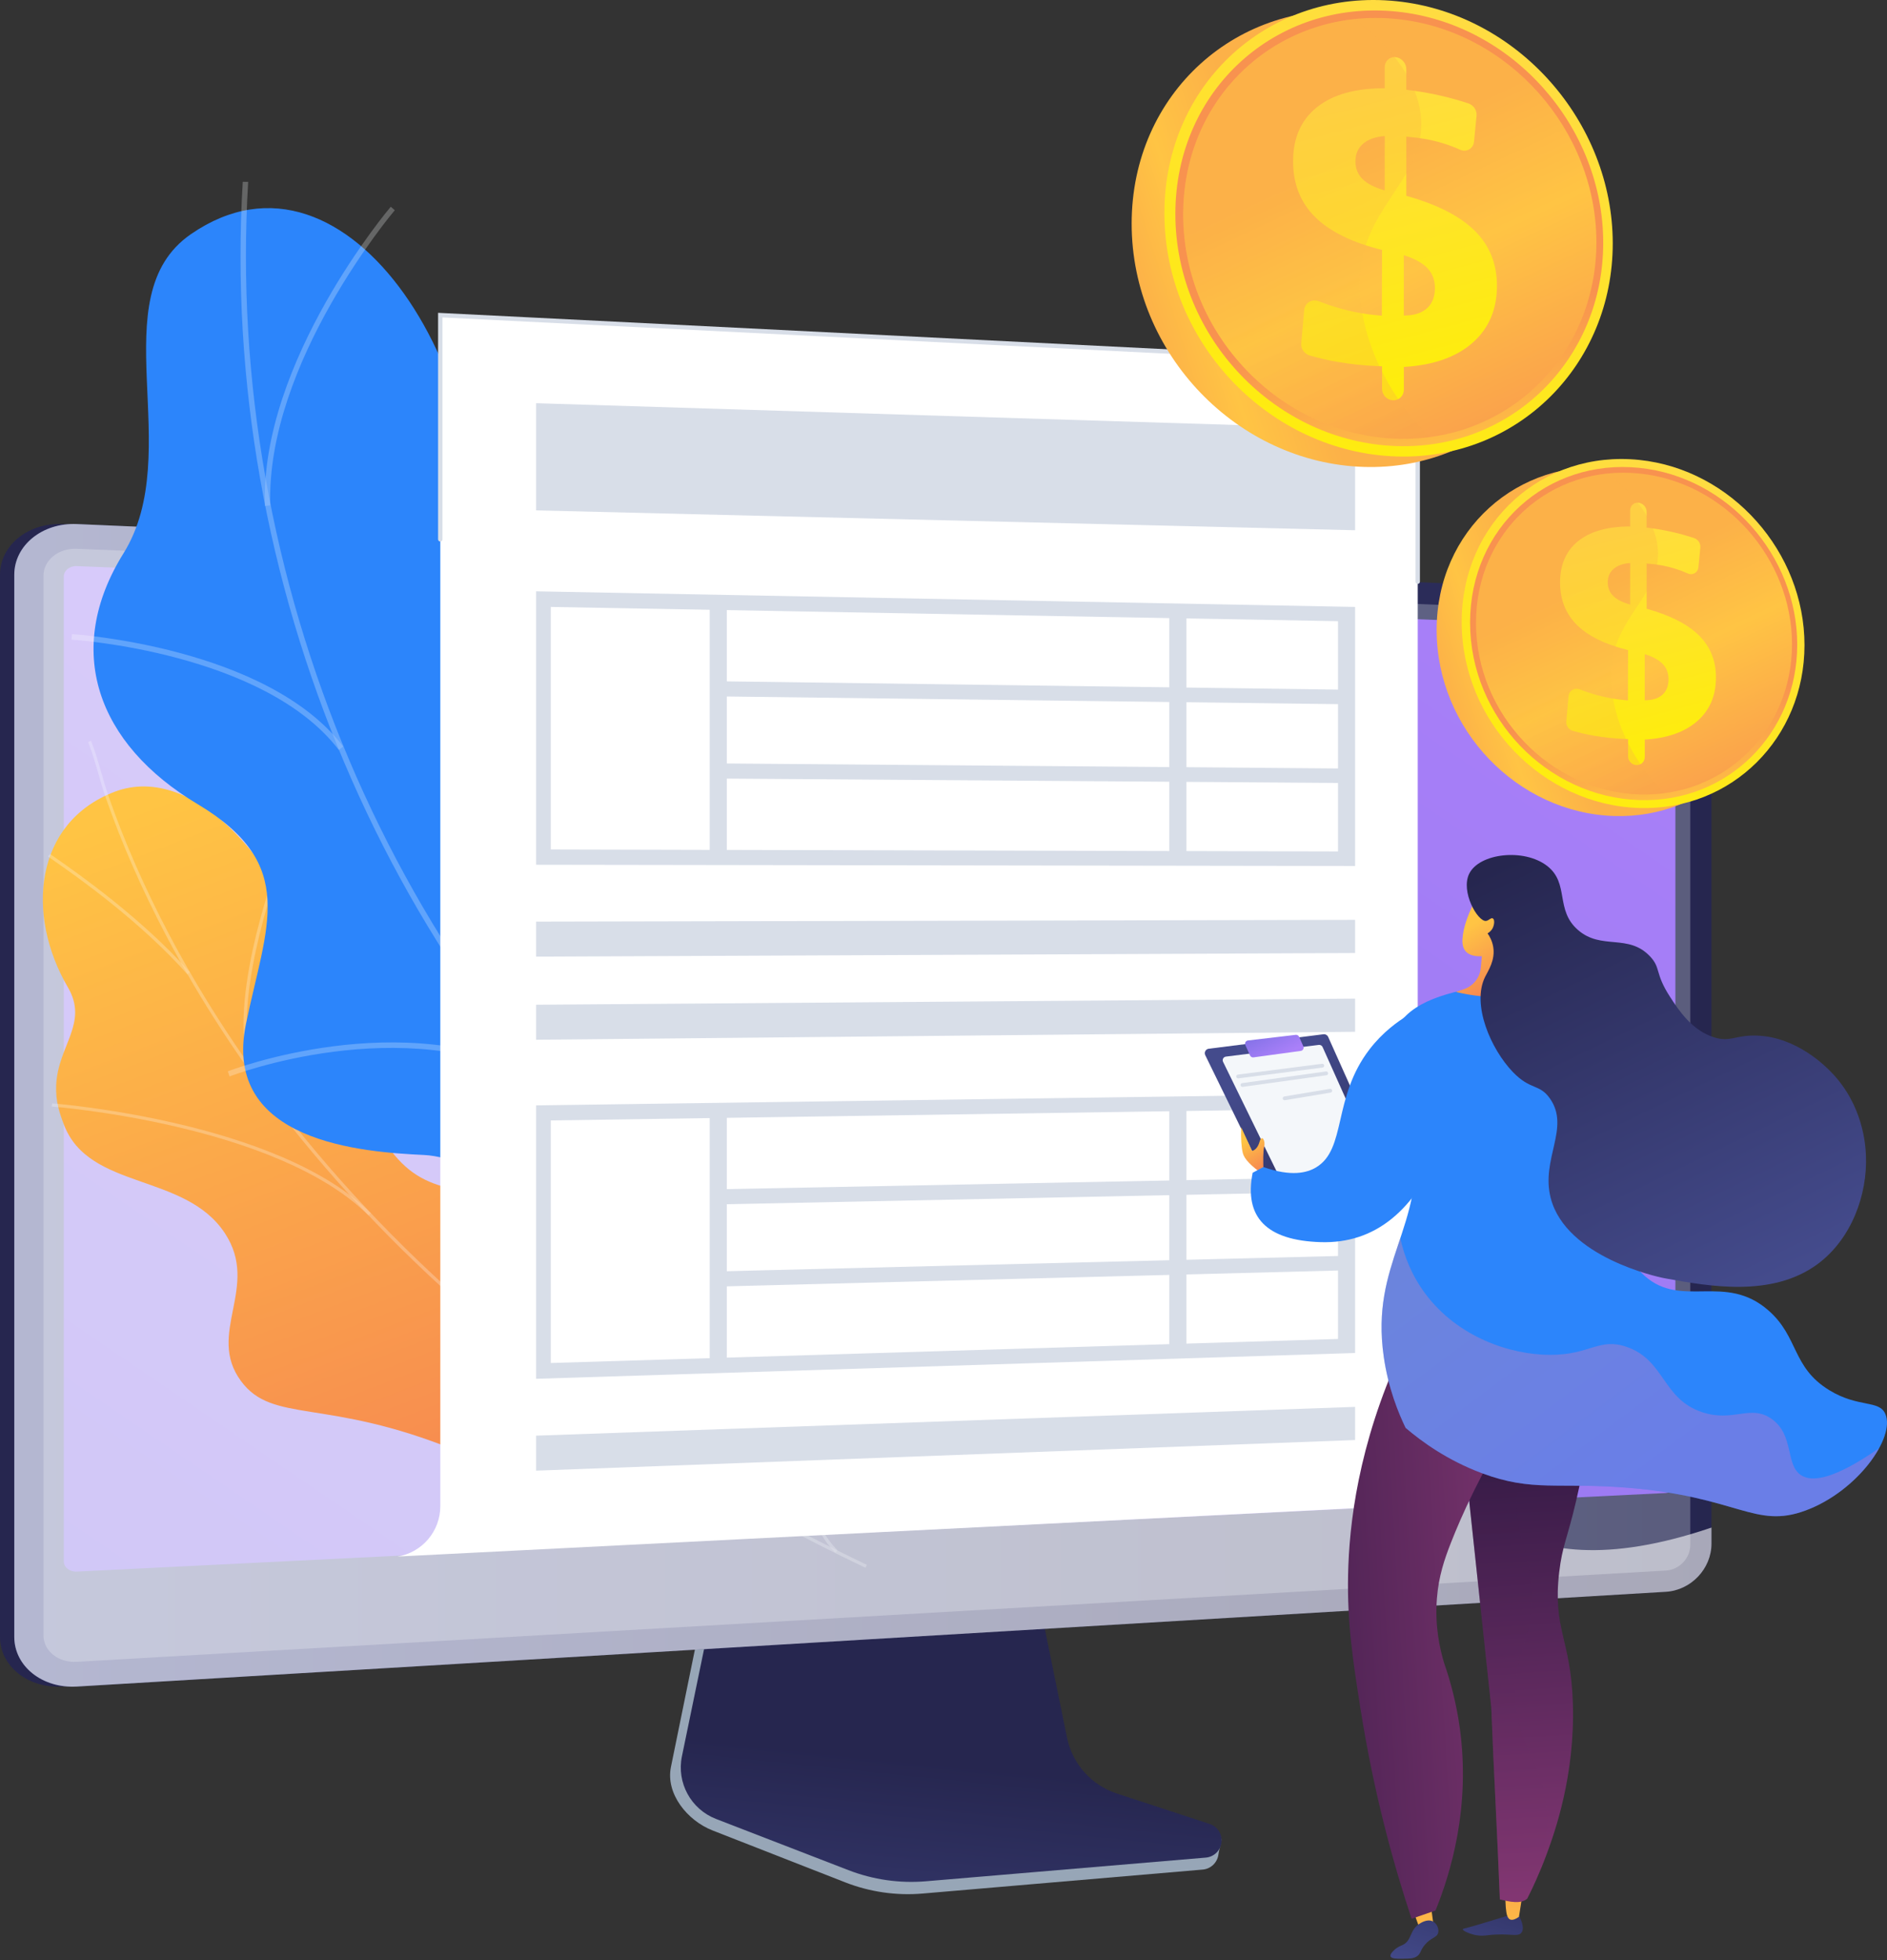 <svg width="415" height="431" viewBox="0 0 415 431" fill="none" xmlns="http://www.w3.org/2000/svg">
<rect x="0" y="0" width="415" height="431" fill="#333333" stroke="none"/>
<path d="M267.726 403.242C269.444 403.812 268.183 405.852 267.973 407.669C267.763 409.486 266.319 410.901 264.517 411.055L202.901 416.326C197.107 416.823 191.278 415.977 185.856 413.855L156.701 402.447C151.164 400.281 146.356 394.378 147.557 388.497L156.133 346.493L225.819 344.018L233.966 384.336C235.146 390.174 239.329 394.924 244.925 396.781L267.726 403.241V403.242Z" fill="#97A6B7"/>
<path d="M266.051 401.03C267.767 401.592 268.849 403.285 268.639 405.078C268.429 406.871 266.987 408.271 265.188 408.423L203.634 413.627C197.847 414.117 192.023 413.281 186.606 411.187L157.479 399.924C151.947 397.785 148.772 391.959 149.973 386.151L158.541 344.676L226.528 342.23L234.667 382.042C235.845 387.807 240.025 392.497 245.615 394.33L266.051 401.03Z" fill="url(#paint0_linear_166_6139)"/>
<path d="M13.739 370.817C6.181 371.267 0 366.365 0 359.886V126.376C0 119.898 6.183 114.895 13.739 115.222L363.218 130.364C368.767 130.604 373.259 135.282 373.259 140.792V339.392C373.259 344.902 368.767 349.653 363.218 349.983L13.739 370.817Z" fill="url(#paint1_linear_166_6139)"/>
<path d="M16.88 370.817C9.322 371.267 3.141 366.365 3.141 359.886V126.376C3.141 119.898 9.324 114.895 16.88 115.222L366.359 130.364C371.908 130.604 376.4 135.282 376.4 140.792V339.392C376.4 344.902 371.908 349.653 366.359 349.983L16.88 370.817Z" fill="url(#paint2_linear_166_6139)"/>
<g style="mix-blend-mode:multiply" opacity="0.3">
<path d="M371.738 140.611V294.247V339.646C371.738 342.603 369.334 345.137 366.359 345.308L16.88 365.377C12.839 365.609 9.556 362.993 9.556 359.534V308.234V126.625C9.556 123.165 12.841 120.495 16.88 120.661L366.359 135.039C369.334 135.16 371.738 137.656 371.738 140.613V140.611Z" fill="#D8DEE8"/>
</g>
<path d="M16.88 345.54C15.308 345.619 14.025 344.586 14.025 343.242V126.797C14.025 125.453 15.306 124.407 16.88 124.47L366.359 138.311C367.518 138.357 368.461 139.334 368.461 140.487V326.067C368.461 327.222 367.518 328.206 366.359 328.264L16.88 345.54Z" fill="url(#paint3_linear_166_6139)"/>
<g style="mix-blend-mode:soft-light" opacity="0.6">
<path d="M376.4 335.86V339.392C376.4 344.902 371.908 349.653 366.359 349.983L16.88 370.817C9.322 371.267 3.141 366.365 3.141 359.886V126.376C3.141 119.898 9.324 114.895 16.88 115.222L36.572 116.075C39.065 126.216 43.446 132.538 47.788 136.705C78.364 166.052 144.919 125.083 170.917 154.872C187.496 173.868 167.179 198.257 184.542 218.455C207.86 245.582 254.702 213.456 287.99 239.649C321.008 265.631 300.472 317.341 329.874 335.529C339.007 341.178 353.194 343.735 376.398 335.86H376.4Z" fill="white"/>
</g>
<path d="M191.656 316.799C184.537 320.793 177.263 324.513 169.817 327.845C161.641 329.473 153.631 332.37 145.641 335.125C137.355 328.927 122.444 327.054 113.457 324.981C105.821 323.218 102.894 319.967 100.192 318.87C71.593 307.249 59.964 313.115 52.984 303.623C45.281 293.146 57.247 282.999 49.468 271.158C40.684 257.787 19.527 261.748 14.043 247.236C13.103 244.748 12.203 242.166 12.354 238.622C12.722 229.873 19.553 224.981 14.933 217.082C5.648 201.204 7.474 180.873 25.178 174.097C42.65 167.41 64.941 189.532 74.894 229.908C85.245 257.814 90.552 259.907 104.383 262.42C114.072 264.181 141.504 262.539 146.422 279.013C151.34 295.488 158.144 309.058 170.417 307.269C179.855 305.892 186.895 311.319 191.656 316.799Z" fill="url(#paint4_linear_166_6139)"/>
<g style="mix-blend-mode:soft-light" opacity="0.5">
<g style="mix-blend-mode:soft-light" opacity="0.5">
<path d="M190.643 344.06L190.331 344.7C186.78 343.008 183.22 341.253 179.754 339.486C154.084 326.402 130.676 311.21 110.178 294.333C92.81 280.033 77.287 264.327 64.036 247.649C53.381 234.237 44.13 220.127 36.543 205.711C31.21 195.577 26.747 185.397 23.28 175.456C22.675 173.724 22.153 171.91 21.647 170.155C20.973 167.818 20.277 165.403 19.382 163.16L20.006 162.856C20.914 165.129 21.615 167.562 22.294 169.914C22.796 171.659 23.317 173.463 23.915 175.177C27.372 185.088 31.822 195.238 37.14 205.343C44.708 219.723 53.937 233.798 64.568 247.18C77.791 263.822 93.284 279.498 110.619 293.77C131.081 310.618 154.452 325.784 180.082 338.849C183.545 340.613 187.099 342.366 190.644 344.057L190.643 344.06Z" fill="#FCFDFE"/>
</g>
<g style="mix-blend-mode:soft-light" opacity="0.5">
<path d="M81.535 266.72L81.054 267.242C60.878 247.138 11.854 243.326 11.361 243.29L11.453 242.59C11.947 242.627 61.196 246.455 81.535 266.72Z" fill="#FCFDFE"/>
</g>
<g style="mix-blend-mode:soft-light" opacity="0.5">
<path d="M143.047 317.472L142.623 318.044C127.268 306.161 126.045 266.824 126.035 266.429L126.707 266.363C126.718 266.755 127.93 305.775 143.047 317.472Z" fill="#FCFDFE"/>
</g>
<g style="mix-blend-mode:soft-light" opacity="0.5">
<path d="M152.369 323.391L152.044 324.025C140.742 318.329 122.002 317.061 99.279 320.455C98.136 320.626 98.136 320.626 98.024 320.57L98.341 319.931L98.183 320.25L98.218 319.901C98.295 319.899 98.726 319.834 99.227 319.76C122.079 316.347 140.952 317.636 152.368 323.389L152.369 323.391Z" fill="#FCFDFE"/>
</g>
<g style="mix-blend-mode:soft-light" opacity="0.5">
<path d="M184.211 340.872L183.73 341.396C173.763 331.55 176.185 309.633 176.211 309.414L176.879 309.452C176.853 309.67 174.471 331.253 184.211 340.872Z" fill="#FCFDFE"/>
</g>
<g style="mix-blend-mode:soft-light" opacity="0.5">
<path d="M41.744 213.75L41.237 214.245C30.66 202.375 16.739 192.643 12.163 189.444C11.056 188.67 10.666 188.396 10.55 188.276L11.038 187.762C11.129 187.853 11.761 188.295 12.564 188.855C17.153 192.063 31.119 201.827 41.744 213.752V213.75Z" fill="#FCFDFE"/>
</g>
<g style="mix-blend-mode:soft-light" opacity="0.5">
<path d="M56.027 235.892L55.412 236.219C49.281 222.318 60.193 192.358 60.66 191.09L61.286 191.303C61.172 191.61 50.01 222.253 56.027 235.892Z" fill="#FCFDFE"/>
</g>
</g>
<path d="M209.927 286.038C208.493 288.042 198.759 279.516 181.169 278.104C176.774 277.752 152.938 274.166 143.773 289.8C141.994 292.835 140.214 295.869 138.434 298.904C130.047 297.815 122.343 295.236 124.746 284.411C128.479 267.601 104.153 254.457 93.313 253.945C79.896 253.311 48.721 251.179 54.095 225.12C58.569 203.426 65.76 190.118 43.478 176.814C21.195 163.509 13.966 142.851 27.152 121.675C41.03 99.389 22.021 65.263 41.981 51.486C76.76 27.48 111.34 83.701 104.423 131.35C97.507 179 123.621 163.219 143.019 171.953C144.773 172.866 147.423 174.417 150.203 176.841C167.321 191.764 159.698 213.927 167.806 237.094C178.864 268.691 212.341 282.66 209.927 286.036V286.038Z" fill="#2C85FB"/>
<g style="mix-blend-mode:soft-light" opacity="0.5">
<g style="mix-blend-mode:soft-light" opacity="0.5">
<path d="M151.926 269.632L151.143 270.589C85.567 215.913 48.109 127.547 53.389 39.976L54.578 39.984C49.321 127.187 86.623 215.182 151.927 269.632H151.926Z" fill="#FCFDFE"/>
</g>
<g style="mix-blend-mode:soft-light" opacity="0.5">
<path d="M118.849 236.555L118.258 237.64C88.549 222.006 50.856 236.528 50.479 236.676L50.104 235.546C50.487 235.396 88.671 220.674 118.849 236.555Z" fill="#FCFDFE"/>
</g>
<g style="mix-blend-mode:soft-light" opacity="0.5">
<path d="M140.15 259.223L139.138 259.921C120.803 230.952 148.325 171.507 148.606 170.909L149.675 171.385C149.398 171.976 122.162 230.806 140.15 259.225V259.223Z" fill="#FCFDFE"/>
</g>
<g style="mix-blend-mode:soft-light" opacity="0.5">
<path d="M75.479 164.123L74.525 164.903C58.04 143.381 16.132 140.655 15.711 140.631L15.844 139.419C16.27 139.444 58.688 142.204 75.478 164.123H75.479Z" fill="#FCFDFE"/>
</g>
<g style="mix-blend-mode:soft-light" opacity="0.5">
<path d="M59.44 111.127L58.249 111.232C57.249 79.372 85.655 45.789 85.941 45.454L86.82 46.224C86.535 46.555 58.453 79.764 59.439 111.128L59.44 111.127Z" fill="#FCFDFE"/>
</g>
</g>
<path d="M300.245 331.48L87.428 342.23C92.852 341.343 96.834 336.657 96.834 331.162V69.285L311.795 80.034V319.142C311.795 325.655 306.743 331.051 300.245 331.479V331.48Z" fill="white"/>
<path d="M311.795 128.378C311.528 128.378 311.312 128.161 311.312 127.894V80.494L97.315 69.792V118.58C97.315 118.848 97.099 119.064 96.832 119.064C96.564 119.064 96.348 118.848 96.348 118.58V68.777L96.856 68.803L312.276 79.577V127.896C312.276 128.163 312.059 128.379 311.792 128.379L311.795 128.378Z" fill="#D8DEE8"/>
<path d="M298.021 116.584L117.907 112.217V88.65L298.021 94.257V116.584Z" fill="#D8DEE8"/>
<path fill-rule="evenodd" clip-rule="evenodd" d="M298.021 190.4L117.907 190.13V130.012L298.021 133.443V190.398V190.4ZM121.135 186.773L294.259 187.203V136.574L121.135 133.444V186.773Z" fill="#D8DEE8"/>
<path d="M159.846 188.117H156.082V132.17L159.846 132.232V188.117Z" fill="#D8DEE8"/>
<path d="M295.872 154.837L157.696 153.109V149.783L295.872 151.645V154.837Z" fill="#D8DEE8"/>
<path d="M295.872 172.161L157.696 171.172V167.845L295.872 168.971V172.163V172.161Z" fill="#D8DEE8"/>
<path d="M260.923 189.878L257.159 189.874V134.048L260.923 134.109V189.878Z" fill="#D8DEE8"/>
<path fill-rule="evenodd" clip-rule="evenodd" d="M298.021 297.478L117.907 303.149V243.032L298.021 240.522V297.478ZM121.135 299.676L294.259 294.391V243.762L121.135 246.347V299.676Z" fill="#D8DEE8"/>
<path d="M159.846 299.924L156.082 300.049V243.93L159.846 243.867V299.924Z" fill="#D8DEE8"/>
<path d="M295.872 261.977L157.696 264.812V261.485L295.872 258.786V261.978V261.977Z" fill="#D8DEE8"/>
<path d="M295.872 279.301L157.696 282.874V279.548L295.872 276.111V279.303V279.301Z" fill="#D8DEE8"/>
<path d="M260.923 298.191L257.159 298.297V242.472L260.923 242.422V298.191Z" fill="#D8DEE8"/>
<path d="M298.021 209.537L117.907 210.328V202.632L298.021 202.245V209.535V209.537Z" fill="#D8DEE8"/>
<path d="M298.021 226.852L117.907 228.603V220.908L298.021 219.56V226.85V226.852Z" fill="#D8DEE8"/>
<path d="M298.021 316.614L117.907 323.347V315.652L298.021 309.324V316.614Z" fill="#D8DEE8"/>
<path d="M334.163 421.364C335.219 423.517 334.921 424.443 334.659 424.849C333.889 426.043 332.033 424.916 327.191 425.49C326.623 425.557 325.539 425.704 324.186 425.386C323.027 425.112 321.661 424.495 321.719 424.185C321.74 424.071 321.946 424.026 322.025 424.01C322.921 423.82 326.173 422.864 331.781 421.142L334.161 421.364H334.163Z" fill="url(#paint5_linear_166_6139)"/>
<path d="M334.809 416.63L334.059 421.444C332.68 422.419 331.809 422.314 331.448 421.132C331.187 420.282 331.06 418.708 331.068 416.416L334.809 416.63Z" fill="url(#paint6_linear_166_6139)"/>
<path d="M314.691 418.953L315.375 424.086L312.424 424.556L310.394 419.014L314.69 418.955L314.691 418.953Z" fill="url(#paint7_linear_166_6139)"/>
<path d="M311.542 430.175C310.822 430.625 310.073 430.635 308.576 430.657C307.327 430.675 306.015 430.694 305.816 430.145C305.643 429.669 306.38 428.979 306.677 428.701C307.377 428.045 308.041 427.836 308.461 427.641C310.543 426.668 309.941 424.423 312.149 422.987C312.474 422.776 313.913 421.841 315.101 422.44C315.946 422.866 316.507 423.988 316.305 424.904C316.047 426.067 314.773 425.914 313.345 427.609C312.244 428.917 312.541 429.554 311.544 430.177L311.542 430.175Z" fill="url(#paint8_linear_166_6139)"/>
<path d="M350.592 301.489C350.046 312.686 348.444 322.243 346.621 330.034C344.659 338.417 343.59 339.849 342.91 345.659C341.429 358.303 345.474 360.204 345.916 374.54C346.404 390.371 341.93 402.848 340.175 407.608C338.64 411.769 337.055 415.121 335.867 417.447C334.39 418.679 332.184 418.146 329.858 417.621C329.304 403.26 328.521 389.739 327.967 375.378C325.654 353.742 323.339 332.106 321.026 310.47C330.882 307.477 340.739 304.483 350.595 301.488L350.592 301.489Z" fill="url(#paint9_linear_166_6139)"/>
<path style="mix-blend-mode:multiply" opacity="0.3" d="M329.855 417.623C329.301 403.262 328.518 389.741 327.964 375.379C325.651 353.743 323.336 332.108 321.023 310.472C330.879 307.478 340.736 304.485 350.592 301.489C350.556 302.231 350.504 302.946 350.458 303.673C336.47 315.303 333.58 324.692 333.575 331.139C333.57 338.958 337.761 342.923 336.682 354.236C335.911 362.326 333.445 363.701 333.29 371.012C333.09 380.427 337.017 385.806 338.868 391.289C340.657 396.587 341.174 404.049 337.273 414.562C336.767 415.646 336.29 416.614 335.866 417.447C334.388 418.68 332.182 418.146 329.856 417.621L329.855 417.623Z" fill="url(#paint10_linear_166_6139)"/>
<path d="M333.032 311.909C325.576 323.905 321.373 333.383 319.078 339.243C317.677 342.817 316.396 346.544 316.012 351.459C315.54 357.481 316.633 362.46 317.605 365.655C319.031 369.752 320.296 374.521 321.039 379.894C323.448 397.318 319.07 411.762 315.708 420.05C313.955 420.657 312.2 421.263 310.447 421.87C306.745 410.763 302.252 395.023 299.201 375.667C297.535 365.095 296.265 356.804 296.477 346.312C296.699 335.245 298.649 317.777 308.152 297.058C316.446 302.008 324.738 306.96 333.032 311.909Z" fill="url(#paint11_linear_166_6139)"/>
<path d="M346.963 215.958C352.507 216.608 359.837 217.536 361.131 221.582C361.469 222.64 361.336 223.564 361.179 224.14C359.295 231.089 359.093 238.495 356.61 245.254C352.81 255.603 353.439 273.138 361.701 280.519C369.868 287.816 379.405 279.749 388.957 288.146C395.607 293.991 394.062 300.606 402.307 305.653C408.702 309.569 413.26 307.745 414.626 310.853C416.905 316.041 408.489 327.889 397.123 332.098C385.877 336.262 382.334 329.023 357.679 327.082C342.606 325.896 337.023 328.059 325.891 323.893C318.24 321.031 312.644 316.931 309.131 313.939C307.567 310.699 305.312 305.254 304.316 298.255C301.359 277.484 313.343 270.059 311.155 249.447C309.725 235.983 303.511 231.241 307.614 225.206C311.498 219.493 319.963 217.696 331.065 216.033C331.977 215.895 338.509 214.964 346.963 215.955V215.958Z" fill="#2C85FB"/>
<path style="mix-blend-mode:multiply" opacity="0.3" d="M413.263 318.404C410.431 323.602 404.388 329.409 397.123 332.098C385.877 336.262 382.334 329.023 357.679 327.083C342.606 325.896 337.023 328.059 325.891 323.894C318.24 321.031 312.644 316.931 309.131 313.939C307.567 310.699 305.312 305.255 304.316 298.256C302.729 287.107 305.446 279.804 307.966 272.241C308.827 276.176 310.473 280.448 313.497 284.483C320.611 293.981 332.086 297.867 340.901 297.886C349.731 297.907 351.662 294.039 357.739 296.133C366.191 299.045 365.543 307.584 374.365 310.497C381.244 312.769 384.997 308.687 389.626 311.969C394.615 315.505 392.625 321.921 395.995 324.273C398.439 325.979 403.354 325.29 413.262 318.403L413.263 318.404Z" fill="url(#paint12_linear_166_6139)"/>
<path d="M331.529 210.161L331.617 211.248C331.827 213.853 333.844 215.95 336.439 216.26L338.272 216.48C333.959 219.39 327.929 219.93 320.184 218.097L321.986 217.477C324.037 216.773 325.481 214.929 325.671 212.769L325.896 210.24C322.87 210.369 321.45 209.097 321.636 206.423C321.821 203.748 322.971 200.526 325.086 196.754C330.91 197.377 333.056 201.846 331.527 210.161H331.529Z" fill="url(#paint13_linear_166_6139)"/>
<path d="M305.678 261.772L283.21 267.328C282.757 267.44 282.288 267.221 282.083 266.802L265.066 231.996C264.768 231.386 265.159 230.664 265.831 230.579L291.067 227.396C291.5 227.342 291.917 227.576 292.095 227.974L306.529 260.187L305.678 261.773V261.772Z" fill="url(#paint14_linear_166_6139)"/>
<path d="M301.868 257.569L283.676 262.068C283.309 262.159 282.928 261.981 282.763 261.642L268.985 233.46C268.743 232.966 269.06 232.381 269.604 232.312L290.038 229.737C290.388 229.692 290.726 229.882 290.87 230.204L302.557 256.286L301.868 257.569Z" fill="#F4F7FA"/>
<path d="M286.069 231.057L275.676 232.479C275.359 232.522 275.05 232.352 274.919 232.061L273.885 229.785C273.682 229.338 273.973 228.823 274.46 228.765L284.961 227.529C285.277 227.492 285.579 227.665 285.709 227.955L286.634 230.046C286.83 230.487 286.548 230.992 286.069 231.057Z" fill="url(#paint15_linear_166_6139)"/>
<path d="M271.89 236.732C271.862 236.504 272.023 236.294 272.252 236.265L290.762 233.891C290.982 233.864 291.2 234.022 291.229 234.253C291.258 234.482 291.096 234.691 290.867 234.72L272.358 237.094C272.342 237.096 272.326 237.097 272.31 237.099C272.102 237.102 271.918 236.947 271.89 236.734V236.732Z" fill="#D8DEE8"/>
<path d="M272.841 238.607C272.809 238.377 272.969 238.165 273.198 238.135L291.613 235.58C291.845 235.549 292.053 235.708 292.084 235.935C292.116 236.166 291.956 236.377 291.727 236.407L273.312 238.962C273.294 238.964 273.277 238.966 273.259 238.967C273.051 238.97 272.868 238.817 272.84 238.607H272.841Z" fill="#D8DEE8"/>
<path d="M282.109 241.556C282.07 241.327 282.224 241.111 282.453 241.074L292.495 239.401C292.719 239.363 292.938 239.518 292.975 239.744C293.014 239.973 292.86 240.187 292.631 240.226L282.589 241.899C282.568 241.902 282.547 241.903 282.525 241.905C282.321 241.908 282.141 241.763 282.107 241.556H282.109Z" fill="#D8DEE8"/>
<path d="M277.916 258.283C275.174 256.418 273.643 254.829 273.325 253.514C273.005 252.2 272.885 250.306 272.966 247.833L275.363 253.06C276.134 252.839 276.687 252.154 277.02 251.006C277.519 249.283 278.361 250.862 278.022 252.162C277.795 253.029 277.759 255.07 277.916 258.283Z" fill="url(#paint16_linear_166_6139)"/>
<path d="M317.203 251.459C311.273 266.256 302.357 273.471 290.454 273.104C278.552 272.738 273.565 267.653 275.491 257.851L277.857 256.593C284.031 258.776 287.451 257.843 289.399 256.695C296.212 252.679 293.001 241.319 301.238 230.657C304.132 226.91 307.407 224.587 309.58 223.264L317.202 251.46L317.203 251.459Z" fill="#2C85FB"/>
<path d="M323.107 192.121C325.308 187.576 335.205 186.443 340.281 190.406C345.201 194.252 341.951 200.042 347.038 204.47C352.2 208.964 358.056 205.189 362.869 210.259C365.327 212.846 363.884 213.915 367.264 219.142C369.102 221.984 372.063 226.562 376.999 228.085C380.604 229.196 381.595 227.545 386.336 227.689C395.289 227.961 401.772 234.725 402.867 235.87C409.765 243.082 410.271 251.749 410.367 254.032C410.739 262.708 407.156 272.474 399.683 277.969C389.695 285.314 375.792 282.798 366.619 281.138C366.271 281.075 366.047 281.033 365.712 280.966C364.866 280.798 344.429 276.492 341.043 263.419C338.816 254.821 345.399 247.98 340.873 241.53C338.549 238.217 336.642 239.782 332.717 235.702C327.887 230.681 323.598 220.855 326.621 214.762C327.292 213.411 328.883 211.111 328.399 208.199C328.18 206.881 327.609 205.866 327.157 205.213C327.44 205.05 327.953 204.697 328.276 204.064C328.67 203.289 328.742 202.175 328.313 201.926C327.905 201.689 327.389 202.445 326.786 202.482C324.934 202.596 321.213 196.026 323.105 192.121H323.107Z" fill="url(#paint17_linear_166_6139)"/>
<path d="M347.479 55.818C347.479 82.493 326.619 103.479 299.96 102.66C272.215 101.808 248.879 77.846 248.879 49.17C248.879 20.495 272.214 -0.321 299.96 2.568C326.621 5.344 347.479 29.141 347.479 55.818Z" fill="url(#paint18_linear_166_6139)"/>
<path d="M354.684 53.518C354.684 80.193 333.825 101.179 307.166 100.359C279.421 99.507 256.085 75.546 256.085 46.869C256.085 18.194 279.419 -2.622 307.166 0.268C333.826 3.044 354.684 26.841 354.684 53.518Z" fill="url(#paint19_linear_166_6139)"/>
<path d="M352.59 53.377C352.59 78.879 332.632 98.904 307.164 98.08C280.706 97.223 258.494 74.355 258.494 47.033C258.494 19.71 280.708 -0.163 307.164 2.548C332.632 5.157 352.59 27.875 352.59 53.375V53.377Z" fill="url(#paint20_linear_166_6139)"/>
<path d="M351.092 53.276C351.092 77.936 331.78 97.277 307.164 96.451C281.625 95.593 260.21 73.508 260.21 47.149C260.21 20.791 281.627 1.592 307.164 4.177C331.78 6.67 351.092 28.616 351.092 53.276Z" fill="url(#paint21_linear_166_6139)"/>
<path fill-rule="evenodd" clip-rule="evenodd" d="M306.912 12.566C308.222 12.691 309.283 13.869 309.283 15.199V19.739C311.902 20.032 314.526 20.487 317.152 21.105C319.089 21.559 321.013 22.102 322.923 22.73C324.067 23.106 324.849 24.262 324.732 25.454L324.175 31.147C324.027 32.658 322.534 33.545 321.128 32.918C319.87 32.356 318.579 31.875 317.257 31.475C314.949 30.777 312.515 30.321 309.954 30.111L309.285 30.057V43.059C316.119 44.971 321.136 47.543 324.379 50.779C327.607 53.998 329.216 58.01 329.216 62.827C329.216 68.036 327.437 72.206 323.869 75.352C320.28 78.515 315.248 80.294 308.742 80.678V85.689C308.742 87.019 307.681 88.056 306.37 88.004L306.328 88.002C305.014 87.949 303.948 86.825 303.948 85.489V80.545L302.891 80.497C299.841 80.359 296.918 80.049 294.128 79.562C292.061 79.202 290.041 78.738 288.072 78.169C286.881 77.825 286.063 76.69 286.171 75.472L286.828 68.153C286.97 66.571 288.558 65.651 290.063 66.243C291.816 66.935 293.593 67.517 295.389 67.991C298.189 68.729 301.029 69.203 303.904 69.414L303.946 54.95C297.387 53.327 292.476 50.924 289.25 47.739C286.008 44.54 284.382 40.445 284.382 35.468C284.382 30.316 286.146 26.34 289.66 23.549C293.156 20.773 298.125 19.392 304.537 19.395V14.754C304.537 13.419 305.603 12.438 306.916 12.563L306.912 12.566ZM304.533 29.922C302.507 30.07 300.925 30.627 299.795 31.594C298.661 32.562 298.095 33.864 298.095 35.497C298.095 37.045 298.62 38.338 299.668 39.376C300.715 40.413 302.339 41.241 304.535 41.858V29.922H304.533ZM308.737 56.113V69.376C310.942 69.381 312.631 68.854 313.811 67.799C314.989 66.746 315.576 65.258 315.576 63.334C315.576 61.58 315.03 60.126 313.935 58.969C312.839 57.81 311.108 56.859 308.737 56.113Z" fill="url(#paint22_linear_166_6139)"/>
<path style="mix-blend-mode:multiply" opacity="0.3" d="M314.421 96.096C312.066 96.405 309.644 96.533 307.164 96.45C281.625 95.592 260.21 73.506 260.21 47.146C260.21 24.065 276.691 6.417 298.004 4.182C305.03 9.651 311.329 16.654 312.413 24.965C314.171 38.449 300.7 44.654 299.216 59.313C297.941 71.907 304.279 86.003 314.421 96.096Z" fill="url(#paint23_linear_166_6139)"/>
<path d="M391.346 143.595C391.346 163.992 375.396 180.038 355.011 179.412C333.796 178.76 315.954 160.438 315.954 138.513C315.954 116.587 333.796 100.671 355.011 102.881C375.396 105.003 391.346 123.199 391.346 143.595Z" fill="url(#paint24_linear_166_6139)"/>
<path d="M396.854 141.836C396.854 162.233 380.905 178.278 360.519 177.652C339.304 177.001 321.463 158.679 321.463 136.753C321.463 114.828 339.304 98.912 360.519 101.121C380.905 103.244 396.854 121.439 396.854 141.836Z" fill="url(#paint25_linear_166_6139)"/>
<path d="M395.255 141.729C395.255 161.228 379.994 176.541 360.521 175.911C340.291 175.256 323.307 157.77 323.307 136.878C323.307 115.987 340.292 100.791 360.521 102.865C379.995 104.859 395.255 122.23 395.255 141.729Z" fill="url(#paint26_linear_166_6139)"/>
<path d="M394.109 141.65C394.109 160.505 379.342 175.296 360.521 174.664C340.993 174.007 324.618 157.12 324.618 136.965C324.618 116.81 340.993 102.13 360.521 104.107C379.342 106.013 394.109 122.794 394.109 141.649V141.65Z" fill="url(#paint27_linear_166_6139)"/>
<path fill-rule="evenodd" clip-rule="evenodd" d="M360.327 110.523C361.329 110.619 362.139 111.52 362.139 112.537V116.009C364.142 116.233 366.148 116.581 368.155 117.053C369.636 117.4 371.107 117.815 372.569 118.295C373.445 118.583 374.04 119.467 373.952 120.378L373.526 124.731C373.413 125.885 372.271 126.564 371.197 126.085C370.235 125.656 369.247 125.288 368.237 124.982C366.473 124.447 364.611 124.1 362.653 123.938L362.141 123.897V133.84C367.366 135.301 371.203 137.269 373.683 139.742C376.152 142.204 377.381 145.272 377.381 148.955C377.381 152.938 376.022 156.127 373.293 158.533C370.549 160.952 366.702 162.311 361.726 162.606V166.438C361.726 167.456 360.915 168.249 359.913 168.209L359.881 168.207C358.877 168.167 358.06 167.308 358.06 166.286V162.507L357.253 162.47C354.921 162.364 352.688 162.127 350.552 161.756C348.972 161.48 347.427 161.127 345.921 160.691C345.01 160.429 344.384 159.561 344.469 158.628L344.97 153.031C345.079 151.821 346.294 151.118 347.443 151.571C348.785 152.099 350.142 152.546 351.516 152.908C353.658 153.473 355.829 153.835 358.027 153.996L358.059 142.938C353.043 141.697 349.289 139.859 346.822 137.424C344.344 134.978 343.1 131.847 343.1 128.041C343.1 124.102 344.448 121.062 347.136 118.928C349.809 116.805 353.61 115.748 358.512 115.752V112.202C358.512 111.181 359.327 110.432 360.33 110.526L360.327 110.523ZM358.509 123.794C356.959 123.906 355.75 124.332 354.884 125.072C354.018 125.813 353.584 126.807 353.584 128.056C353.584 129.239 353.986 130.228 354.787 131.022C355.587 131.815 356.828 132.447 358.509 132.921V123.794ZM361.723 143.821V153.963C363.409 153.966 364.701 153.564 365.602 152.757C366.502 151.952 366.952 150.814 366.952 149.343C366.952 148.001 366.534 146.888 365.696 146.005C364.858 145.12 363.535 144.391 361.722 143.821H361.723Z" fill="url(#paint28_linear_166_6139)"/>
<path style="mix-blend-mode:multiply" opacity="0.3" d="M366.068 174.393C364.267 174.628 362.416 174.728 360.519 174.663C340.992 174.007 324.617 157.12 324.617 136.965C324.617 119.315 337.219 105.821 353.514 104.113C358.886 108.295 363.703 113.65 364.531 120.003C365.876 130.313 355.574 135.058 354.439 146.267C353.464 155.896 358.31 166.675 366.066 174.393H366.068Z" fill="url(#paint29_linear_166_6139)"/>
<defs>
<linearGradient id="paint0_linear_166_6139" x1="141.794" y1="465.497" x2="150.439" y2="381.915" gradientUnits="userSpaceOnUse">
<stop stop-color="#444B8C"/>
<stop offset="1" stop-color="#26264F"/>
</linearGradient>
<linearGradient id="paint1_linear_166_6139" x1="156.842" y1="374.071" x2="65.112" y2="384.685" gradientUnits="userSpaceOnUse">
<stop stop-color="#444B8C"/>
<stop offset="0.4" stop-color="#383C74"/>
<stop offset="1" stop-color="#26264F"/>
</linearGradient>
<linearGradient id="paint2_linear_166_6139" x1="3.143" y1="114.89" x2="376.402" y2="114.89" gradientUnits="userSpaceOnUse">
<stop stop-color="#444B8C"/>
<stop offset="1" stop-color="#26264F"/>
</linearGradient>
<linearGradient id="paint3_linear_166_6139" x1="461.088" y1="191.732" x2="-71.81" y2="973.213" gradientUnits="userSpaceOnUse">
<stop stop-color="#AA80F9"/>
<stop offset="1" stop-color="#6165D7"/>
</linearGradient>
<linearGradient id="paint4_linear_166_6139" x1="124.825" y1="141.753" x2="210.471" y2="366.755" gradientUnits="userSpaceOnUse">
<stop stop-color="#FFC444"/>
<stop offset="1" stop-color="#F36F56"/>
</linearGradient>
<linearGradient id="paint5_linear_166_6139" x1="330.985" y1="438.09" x2="339.902" y2="407.161" gradientUnits="userSpaceOnUse">
<stop stop-color="#444B8C"/>
<stop offset="1" stop-color="#26264F"/>
</linearGradient>
<linearGradient id="paint6_linear_166_6139" x1="335.291" y1="429.381" x2="334.619" y2="381.499" gradientUnits="userSpaceOnUse">
<stop stop-color="#FFC444"/>
<stop offset="1" stop-color="#F36F56"/>
</linearGradient>
<linearGradient id="paint7_linear_166_6139" x1="315.793" y1="431.479" x2="315.04" y2="376.841" gradientUnits="userSpaceOnUse">
<stop stop-color="#FFC444"/>
<stop offset="1" stop-color="#F36F56"/>
</linearGradient>
<linearGradient id="paint8_linear_166_6139" x1="313.84" y1="434.712" x2="323.205" y2="402.231" gradientUnits="userSpaceOnUse">
<stop stop-color="#444B8C"/>
<stop offset="1" stop-color="#26264F"/>
</linearGradient>
<linearGradient id="paint9_linear_166_6139" x1="320.931" y1="314.119" x2="327.479" y2="426.484" gradientUnits="userSpaceOnUse">
<stop stop-color="#311944"/>
<stop offset="1" stop-color="#893976"/>
</linearGradient>
<linearGradient id="paint10_linear_166_6139" x1="320.931" y1="314.119" x2="327.479" y2="426.484" gradientUnits="userSpaceOnUse">
<stop stop-color="#311944"/>
<stop offset="1" stop-color="#893976"/>
</linearGradient>
<linearGradient id="paint11_linear_166_6139" x1="264.469" y1="424.931" x2="355.926" y2="419.504" gradientUnits="userSpaceOnUse">
<stop stop-color="#311944"/>
<stop offset="1" stop-color="#893976"/>
</linearGradient>
<linearGradient id="paint12_linear_166_6139" x1="331.417" y1="208.477" x2="397.965" y2="297.63" gradientUnits="userSpaceOnUse">
<stop stop-color="#FF9085"/>
<stop offset="1" stop-color="#FB6FBB"/>
</linearGradient>
<linearGradient id="paint13_linear_166_6139" x1="314.96" y1="208.925" x2="326.15" y2="226.471" gradientUnits="userSpaceOnUse">
<stop stop-color="#FFC444"/>
<stop offset="1" stop-color="#F36F56"/>
</linearGradient>
<linearGradient id="paint14_linear_166_6139" x1="266.582" y1="242.912" x2="290.755" y2="280.836" gradientUnits="userSpaceOnUse">
<stop stop-color="#444B8C"/>
<stop offset="1" stop-color="#26264F"/>
</linearGradient>
<linearGradient id="paint15_linear_166_6139" x1="286.801" y1="229.625" x2="281.07" y2="218.162" gradientUnits="userSpaceOnUse">
<stop stop-color="#AA80F9"/>
<stop offset="1" stop-color="#6165D7"/>
</linearGradient>
<linearGradient id="paint16_linear_166_6139" x1="271.417" y1="252.325" x2="276.859" y2="260.858" gradientUnits="userSpaceOnUse">
<stop stop-color="#FFC444"/>
<stop offset="1" stop-color="#F36F56"/>
</linearGradient>
<linearGradient id="paint17_linear_166_6139" x1="420.938" y1="265.9" x2="373.904" y2="168.904" gradientUnits="userSpaceOnUse">
<stop stop-color="#444B8C"/>
<stop offset="1" stop-color="#26264F"/>
</linearGradient>
<linearGradient id="paint18_linear_166_6139" x1="298.871" y1="111.304" x2="241.368" y2="129.762" gradientUnits="userSpaceOnUse">
<stop stop-color="#FCB148"/>
<stop offset="0.3" stop-color="#FFC444"/>
<stop offset="0.9" stop-color="#F8924F"/>
<stop offset="1" stop-color="#F8924F"/>
</linearGradient>
<linearGradient id="paint19_linear_166_6139" x1="379.443" y1="26.202" x2="329.816" y2="135.718" gradientUnits="userSpaceOnUse">
<stop stop-color="#FFDB44"/>
<stop offset="1" stop-color="#FEEF06"/>
</linearGradient>
<linearGradient id="paint20_linear_166_6139" x1="268.087" y1="127.617" x2="258.513" y2="75.285" gradientUnits="userSpaceOnUse">
<stop stop-color="#FCB148"/>
<stop offset="0.3" stop-color="#FFC444"/>
<stop offset="0.9" stop-color="#F8924F"/>
<stop offset="1" stop-color="#F8924F"/>
</linearGradient>
<linearGradient id="paint21_linear_166_6139" x1="343.856" y1="13.123" x2="383.333" y2="96.912" gradientUnits="userSpaceOnUse">
<stop stop-color="#FCB148"/>
<stop offset="0.3" stop-color="#FFC444"/>
<stop offset="0.9" stop-color="#F8924F"/>
<stop offset="1" stop-color="#F8924F"/>
</linearGradient>
<linearGradient id="paint22_linear_166_6139" x1="320.691" y1="7.488" x2="341.166" y2="84.25" gradientUnits="userSpaceOnUse">
<stop stop-color="#FFDB44"/>
<stop offset="1" stop-color="#FEEF06"/>
</linearGradient>
<linearGradient id="paint23_linear_166_6139" x1="315.248" y1="24.185" x2="355.958" y2="110.6" gradientUnits="userSpaceOnUse">
<stop stop-color="#FCB148"/>
<stop offset="0.3" stop-color="#FFC444"/>
<stop offset="0.9" stop-color="#F8924F"/>
<stop offset="1" stop-color="#F8924F"/>
</linearGradient>
<linearGradient id="paint24_linear_166_6139" x1="354.198" y1="186.097" x2="310.238" y2="200.201" gradientUnits="userSpaceOnUse">
<stop stop-color="#FCB148"/>
<stop offset="0.3" stop-color="#FFC444"/>
<stop offset="0.9" stop-color="#F8924F"/>
<stop offset="1" stop-color="#F8924F"/>
</linearGradient>
<linearGradient id="paint25_linear_166_6139" x1="415.863" y1="120.974" x2="377.906" y2="204.715" gradientUnits="userSpaceOnUse">
<stop stop-color="#FFDB44"/>
<stop offset="1" stop-color="#FEEF06"/>
</linearGradient>
<linearGradient id="paint26_linear_166_6139" x1="330.569" y1="198.504" x2="323.237" y2="158.498" gradientUnits="userSpaceOnUse">
<stop stop-color="#FCB148"/>
<stop offset="0.3" stop-color="#FFC444"/>
<stop offset="0.9" stop-color="#F8924F"/>
<stop offset="1" stop-color="#F8924F"/>
</linearGradient>
<linearGradient id="paint27_linear_166_6139" x1="388.648" y1="110.92" x2="418.825" y2="174.987" gradientUnits="userSpaceOnUse">
<stop stop-color="#FCB148"/>
<stop offset="0.3" stop-color="#FFC444"/>
<stop offset="0.9" stop-color="#F8924F"/>
<stop offset="1" stop-color="#F8924F"/>
</linearGradient>
<linearGradient id="paint28_linear_166_6139" x1="370.943" y1="106.614" x2="386.599" y2="165.318" gradientUnits="userSpaceOnUse">
<stop stop-color="#FFDB44"/>
<stop offset="1" stop-color="#FEEF06"/>
</linearGradient>
<linearGradient id="paint29_linear_166_6139" x1="366.764" y1="119.373" x2="397.901" y2="185.457" gradientUnits="userSpaceOnUse">
<stop stop-color="#FCB148"/>
<stop offset="0.3" stop-color="#FFC444"/>
<stop offset="0.9" stop-color="#F8924F"/>
<stop offset="1" stop-color="#F8924F"/>
</linearGradient>
</defs>
</svg>

